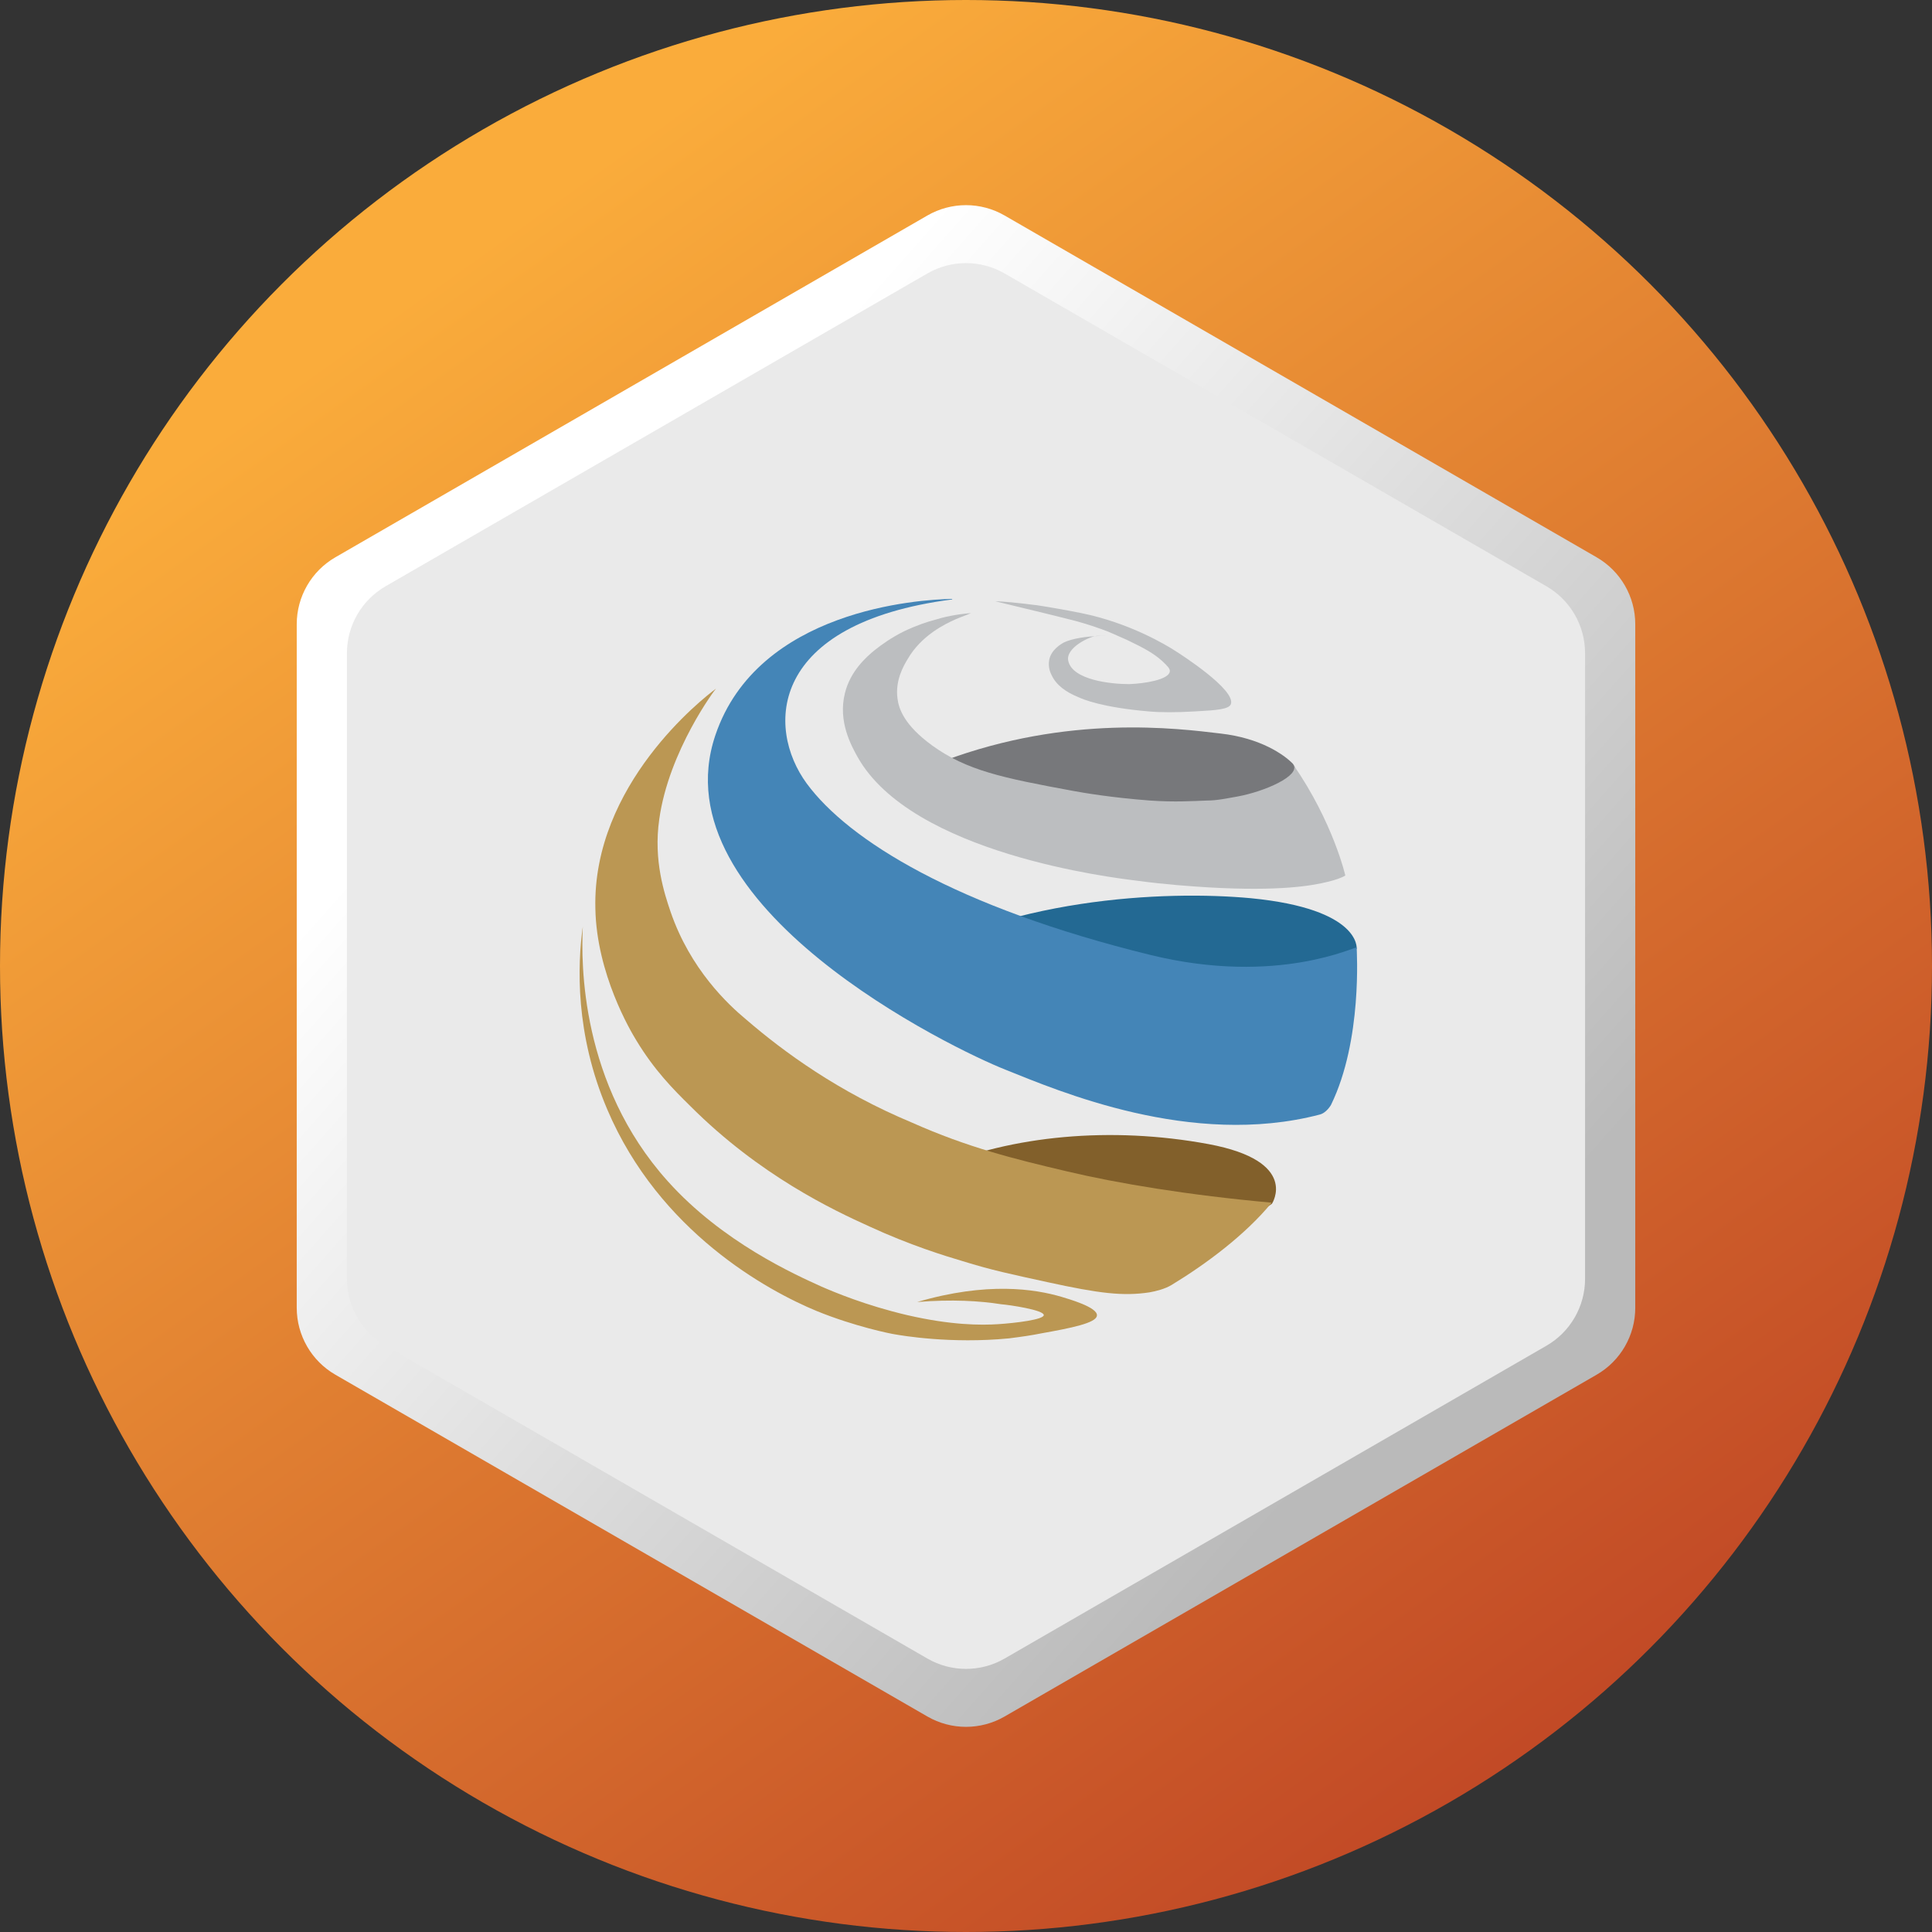 <svg width="100" height="100" viewBox="0 0 100 100" fill="none" xmlns="http://www.w3.org/2000/svg">
<rect x="0" y="0" width="100" height="100" fill="#333333" stroke="none"/>
<circle cx="50" cy="50" r="50" fill="url(#paint0_linear_2035_920)"/>
<path d="M48 11.155C49.238 10.44 50.762 10.44 52 11.155L82.641 28.845C83.879 29.56 84.641 30.88 84.641 32.309V67.691C84.641 69.12 83.879 70.44 82.641 71.155L52 88.845C50.762 89.56 49.238 89.56 48 88.845L17.359 71.155C16.121 70.44 15.359 69.12 15.359 67.691V32.309C15.359 30.88 16.121 29.56 17.359 28.845L48 11.155Z" fill="url(#paint1_linear_2035_920)"/>
<path d="M48 14.155C49.238 13.44 50.762 13.44 52 14.155L80.043 30.345C81.281 31.06 82.043 32.38 82.043 33.809V66.191C82.043 67.62 81.281 68.94 80.043 69.655L52 85.845C50.762 86.56 49.238 86.56 48 85.845L19.957 69.655C18.72 68.94 17.957 67.62 17.957 66.191V33.809C17.957 32.38 18.72 31.06 19.957 30.345L48 14.155Z" fill="#EAEAEA"/>
<path d="M65.835 62.306C65.835 62.306 67.288 60.102 62.559 59.22C57.491 58.279 52.361 58.779 48.404 60.454C44.449 62.159 43.336 61.63 43.336 61.63C43.336 61.63 45.747 60.572 53.01 62.512C58.078 63.864 63.394 63.6 64.259 63.218C65.125 62.835 65.835 62.306 65.835 62.306Z" fill="#82602B"/>
<path d="M38.635 52.782C37.677 51.989 35.73 50.166 34.71 47.197C34.401 46.286 33.813 44.551 34.123 42.406C34.617 38.849 37.059 35.615 37.059 35.645C36.379 36.144 30.661 40.612 30.816 47.021C30.877 50.401 32.639 53.37 32.948 53.87C33.875 55.398 34.833 56.368 35.73 57.25C39.315 60.837 43.116 62.63 45.002 63.482C47.103 64.452 48.926 65.011 49.823 65.275C51.337 65.746 52.326 65.951 54.212 66.363C56.9 66.951 58.136 67.098 59.496 66.892C59.836 66.833 60.3 66.716 60.64 66.51C62.432 65.422 64.441 63.923 65.801 62.277V62.248C61.536 61.865 57.828 61.248 55.231 60.631C52.481 59.984 50.101 59.396 47.196 58.103C43.394 56.515 40.582 54.458 38.635 52.782Z" fill="#BB9753"/>
<path d="M45.774 50.313C44.816 50.93 45.743 52.312 46.732 51.783C46.948 51.665 47.195 51.548 47.381 51.43C49.637 50.284 54.211 49.313 59.403 50.284C64.348 51.224 66.79 51.165 68.459 50.607C69.448 50.254 70.22 49.108 70.22 49.108C70.22 49.108 70.468 47.05 64.75 46.492C60.33 46.08 51.955 46.433 45.774 50.313Z" fill="#236993"/>
<path d="M67.037 40.201C67.13 39.966 67.068 39.731 66.914 39.525C66.45 39.055 65.245 38.202 63.174 37.967C60.949 37.703 55.324 36.968 48.865 39.378C48.03 39.701 49.39 40.848 50.224 40.583L49.39 40.789C49.39 40.789 47.876 40.583 52.821 40.936C56.838 41.23 61.196 42.406 63.452 42.171C65.461 41.965 66.636 41.23 67.037 40.201Z" fill="#77787B"/>
<path d="M47.473 67.392C51.089 66.334 53.562 66.716 54.953 67.127C55.231 67.215 56.838 67.656 56.776 68.097C56.745 68.479 55.416 68.744 53.933 69.008C53.346 69.126 52.913 69.185 52.233 69.273C49.204 69.567 46.67 69.126 46.33 69.067C46.114 69.038 44.228 68.656 42.281 67.862C39.716 66.804 34.122 63.747 31.433 57.427C29.764 53.517 29.888 49.96 30.166 47.961C30.073 49.843 30.042 56.104 34.555 61.13C37.398 64.305 41.169 65.981 42.529 66.598C43.208 66.892 44.816 67.568 46.948 68.068C49.235 68.597 50.78 68.597 51.677 68.538C52.573 68.479 54.026 68.303 54.026 68.068C54.026 67.803 52.233 67.539 51.831 67.509C50.718 67.333 49.266 67.245 47.473 67.392Z" fill="#BB9753"/>
<path d="M55.046 33.264C54.953 33.323 54.397 33.617 54.304 34.175C54.242 34.528 54.366 34.822 54.428 34.939C54.675 35.468 55.169 35.821 55.819 36.086C56.066 36.203 57.055 36.615 59.434 36.821C60.053 36.88 60.887 36.88 61.876 36.821C63.02 36.762 63.576 36.703 63.7 36.468C64.04 35.733 61.042 33.822 60.856 33.705C60.362 33.381 58.446 32.235 55.973 31.735C55.108 31.559 54.057 31.383 53.655 31.324C53.562 31.324 52.666 31.177 51.523 31.118C51.461 31.118 54.088 31.735 55.231 32.029C55.726 32.147 56.344 32.323 56.993 32.558C57.426 32.705 57.704 32.852 58.322 33.117C59.249 33.558 59.713 33.822 60.145 34.205C60.423 34.469 60.578 34.616 60.547 34.763C60.485 35.175 59.28 35.38 58.446 35.41C57.518 35.41 55.509 35.204 55.293 34.205C55.139 33.528 56.437 32.911 56.807 32.911C58.075 32.941 56.004 32.794 55.046 33.264Z" fill="#BCBEC0"/>
<path d="M64.039 41.23C63.513 41.318 63.019 41.436 62.463 41.436C61.659 41.465 60.825 41.524 59.526 41.436C57.548 41.289 56.003 41.024 55.54 40.936C51.862 40.26 50.038 39.878 48.246 38.584C46.793 37.526 46.515 36.674 46.453 36.145C46.33 35.233 46.762 34.469 46.979 34.116C47.69 32.882 48.926 32.294 49.451 32.059C49.791 31.912 50.069 31.823 50.255 31.735C49.482 31.794 48.833 31.941 48.369 32.088C48.029 32.176 47.473 32.352 46.793 32.676C46.144 32.999 45.65 33.352 45.279 33.646C44.846 33.999 44.012 34.733 43.733 35.88C43.363 37.35 44.074 38.614 44.383 39.172C47.195 44.199 57.641 45.434 58.816 45.581C60.33 45.786 61.628 45.874 62.586 45.933C66.264 46.139 67.902 45.845 68.737 45.639C69.107 45.551 69.447 45.434 69.633 45.316C69.633 45.316 69.015 42.582 66.944 39.584C67.315 40.142 65.491 40.965 64.039 41.23Z" fill="#BCBEC0"/>
<path d="M59.558 49.431C49.483 46.962 43.919 43.493 41.756 40.554C39.623 37.643 39.809 32.264 49.266 31.029C49.297 31.029 49.297 31 49.266 31C47.566 31.029 39.222 31.558 37.027 38.055C34.029 46.932 49.359 54.311 52.048 55.369C54.767 56.457 61.66 59.426 68.304 57.691C68.552 57.633 68.768 57.397 68.891 57.192C70.529 53.84 70.221 49.196 70.221 49.049C70.221 48.931 66.172 51.048 59.558 49.431Z" fill="#4485B7"/>
<defs>
<linearGradient id="paint0_linear_2035_920" x1="21" y1="15.5" x2="76" y2="92.5" gradientUnits="userSpaceOnUse">
<stop stop-color="#FAAC3B"/>
<stop offset="1" stop-color="#C24A26"/>
</linearGradient>
<linearGradient id="paint1_linear_2035_920" x1="16.5" y1="47" x2="60" y2="85.5" gradientUnits="userSpaceOnUse">
<stop stop-color="white"/>
<stop offset="1" stop-color="#BABABA"/>
</linearGradient>
</defs>
</svg>
